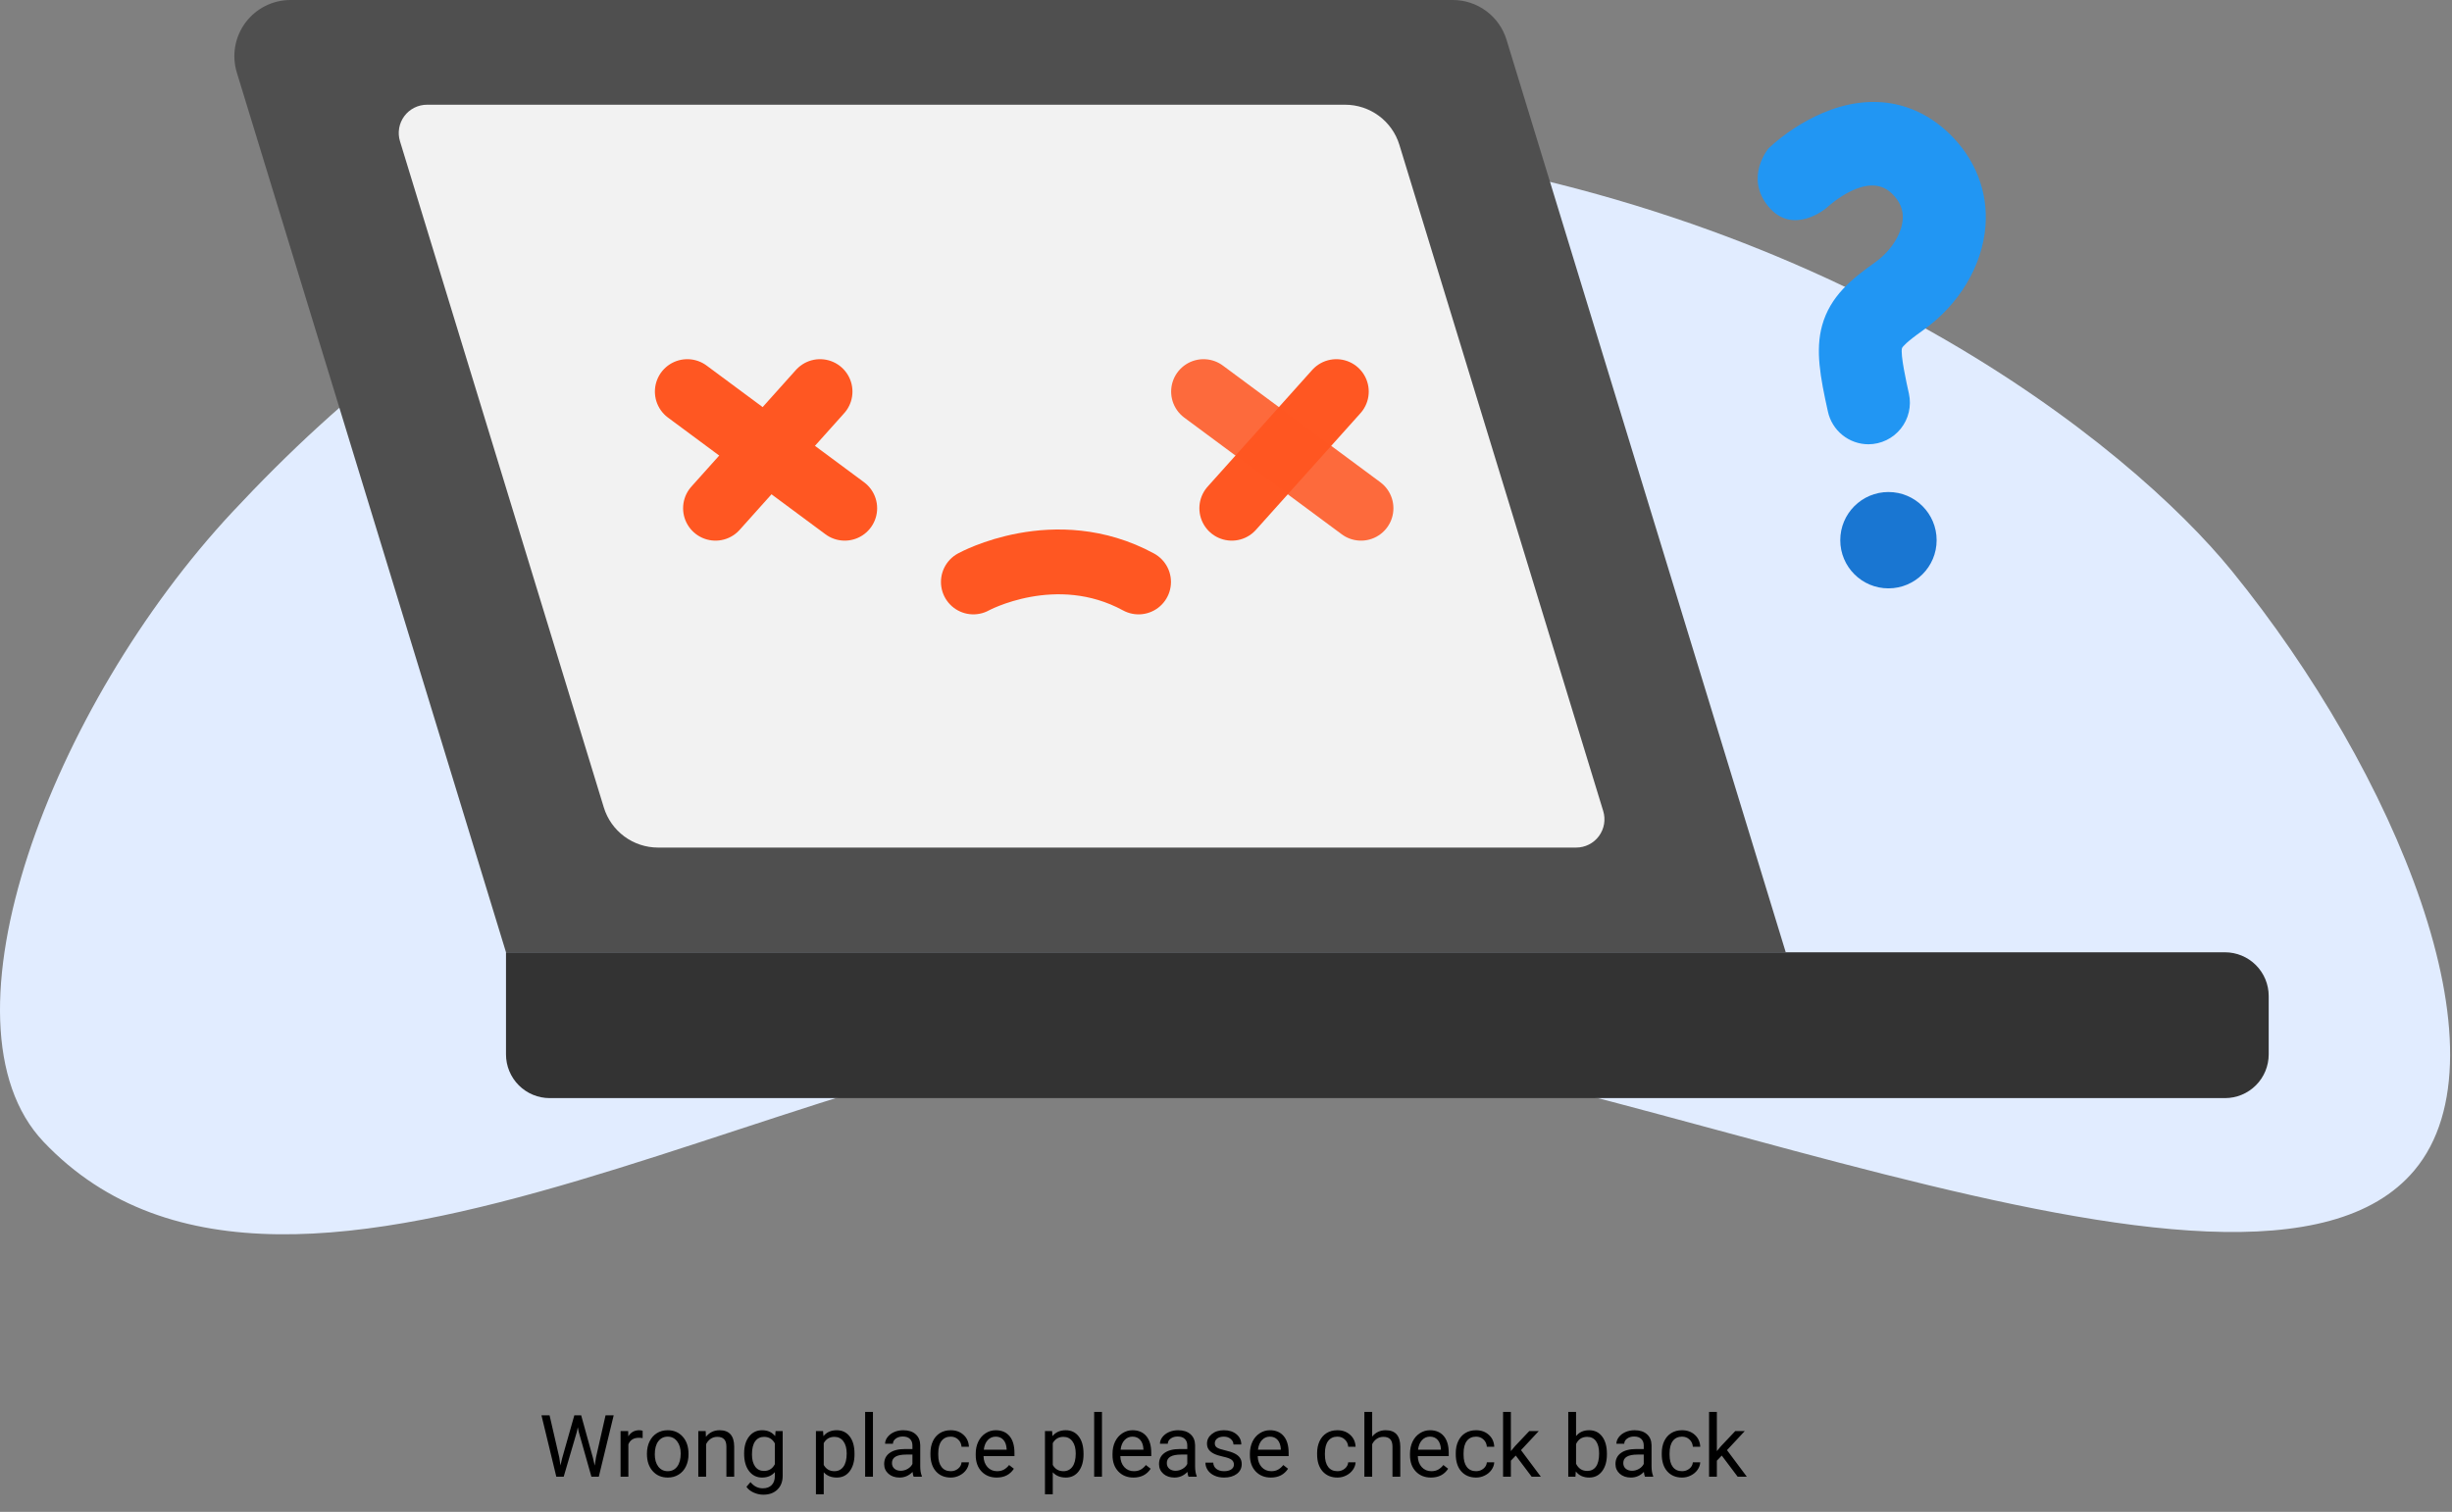 <svg width="681" height="420" viewBox="0 0 681 420" fill="none" xmlns="http://www.w3.org/2000/svg">
<rect x="0" y="0" width="681" height="420" fill="#808080" stroke="none"/>
<path d="M12.087 317.19C-19.112 284.242 14.262 196.096 64.586 142.191C125.779 76.653 210.141 21.524 373.206 40.271C507.856 55.759 591.456 123.668 619.891 158.651C665.108 214.249 697.776 292.693 670.543 325.136C624.844 379.594 436.03 286.936 333.613 285.047C231.197 283.158 81.752 390.639 12.087 317.19Z" fill="#E1ECFF"/>
<path d="M495.958 264.551H140.532L65.775 20.16C65.06 17.826 64.903 15.357 65.316 12.95C65.73 10.545 66.703 8.269 68.156 6.308C69.61 4.347 71.504 2.754 73.685 1.658C75.867 0.563 78.275 -0.005 80.716 3.61174e-05H403.488C406.83 -0.001 410.083 1.072 412.769 3.059C415.455 5.046 417.432 7.843 418.409 11.038L495.958 264.551Z" fill="#4F4F4F"/>
<path d="M437.751 235.458H182.762C179.391 235.458 176.108 234.376 173.397 232.371C170.686 230.367 168.69 227.545 167.702 224.322L111.09 39.243C110.729 38.069 110.65 36.826 110.857 35.615C111.065 34.405 111.554 33.26 112.285 32.272C113.015 31.285 113.968 30.483 115.065 29.931C116.162 29.378 117.374 29.091 118.602 29.093H373.591C376.963 29.093 380.245 30.175 382.956 32.18C385.667 34.184 387.663 37.006 388.652 40.229L445.264 225.308C445.624 226.482 445.703 227.725 445.496 228.936C445.288 230.146 444.799 231.291 444.068 232.279C443.338 233.266 442.385 234.068 441.288 234.62C440.191 235.172 438.979 235.459 437.751 235.458V235.458Z" fill="#F2F2F2"/>
<path d="M140.532 264.551H617.947C621.167 264.551 624.256 265.83 626.533 268.108C628.811 270.385 630.09 273.474 630.09 276.695V292.916C630.09 296.137 628.811 299.226 626.533 301.503C624.256 303.781 621.167 305.06 617.947 305.06H152.676C151.081 305.06 149.502 304.746 148.029 304.136C146.555 303.525 145.217 302.631 144.089 301.503C142.961 300.376 142.067 299.037 141.457 297.564C140.846 296.09 140.532 294.511 140.532 292.916V264.551Z" fill="#333333"/>
<path d="M198.718 141.191L227.755 108.782" stroke="#FF5722" stroke-width="18" stroke-miterlimit="10" stroke-linecap="round"/>
<path d="M234.611 141.191L190.884 108.782" stroke="#FF5722" stroke-width="18" stroke-miterlimit="10" stroke-linecap="round"/>
<path d="M342.106 141.191L371.143 108.782" stroke="#FF5722" stroke-width="18" stroke-miterlimit="10" stroke-linecap="round"/>
<path d="M377.998 141.191L334.264 108.782" stroke="#FF5722" stroke-opacity="0.87" stroke-width="18" stroke-miterlimit="10" stroke-linecap="round"/>
<path d="M270.335 161.673C270.335 161.673 293.097 149.123 316.216 161.673" stroke="#FF5722" stroke-width="18" stroke-miterlimit="10" stroke-linecap="round"/>
<path d="M518.923 123.423C516.292 123.416 513.741 122.511 511.695 120.857C509.648 119.204 508.227 116.901 507.668 114.329C505.527 104.683 504.17 97.317 506.059 90.427C508.325 82.256 514.306 77.472 520.749 72.897C525.093 69.819 528.108 65.146 528.443 61.005C528.653 58.256 527.688 55.941 525.4 53.73C518.643 47.175 507.703 57.374 507.213 57.815C507.213 57.815 498.021 65.594 491.194 57.438C484.367 49.281 491.194 41.195 491.194 41.195C495.598 37.106 500.665 33.794 506.178 31.401C519.322 25.805 531.843 27.904 541.44 37.172C548.617 44.126 552.164 53.226 551.429 62.796C550.583 73.834 544.099 84.67 534.074 91.763C529.367 95.1 528.478 96.282 528.261 96.659C527.723 98.366 529.5 106.362 530.171 109.377C530.542 111.062 530.53 112.809 530.138 114.489C529.746 116.17 528.982 117.741 527.904 119.088C526.825 120.435 525.459 121.523 523.905 122.273C522.351 123.024 520.648 123.416 518.923 123.423V123.423Z" fill="#2196F3"/>
<path d="M524.484 163.449C531.875 163.449 537.866 157.458 537.866 150.068C537.866 142.677 531.875 136.686 524.484 136.686C517.093 136.686 511.102 142.677 511.102 150.068C511.102 157.458 517.093 163.449 524.484 163.449Z" fill="#1976D2"/>
<path d="M155.326 404.859L155.655 407.109L156.135 405.082L159.51 393.176H161.409L164.701 405.082L165.17 407.144L165.534 404.847L168.182 393.176H170.444L166.307 410.238H164.256L160.741 397.804L160.471 396.504L160.201 397.804L156.557 410.238H154.506L150.381 393.176H152.631L155.326 404.859ZM178.483 399.504C178.155 399.449 177.799 399.422 177.416 399.422C175.994 399.422 175.03 400.027 174.522 401.238V410.238H172.354V397.558H174.463L174.498 399.023C175.209 397.89 176.217 397.324 177.522 397.324C177.944 397.324 178.264 397.379 178.483 397.488V399.504ZM179.678 403.781C179.678 402.539 179.92 401.422 180.405 400.429C180.897 399.437 181.576 398.672 182.444 398.133C183.319 397.594 184.315 397.324 185.432 397.324C187.159 397.324 188.553 397.922 189.616 399.117C190.686 400.312 191.221 401.902 191.221 403.886V404.039C191.221 405.273 190.983 406.383 190.506 407.367C190.037 408.344 189.362 409.105 188.479 409.652C187.604 410.199 186.596 410.472 185.455 410.472C183.737 410.472 182.342 409.875 181.272 408.679C180.209 407.484 179.678 405.902 179.678 403.933V403.781ZM181.858 404.039C181.858 405.445 182.182 406.574 182.83 407.426C183.487 408.277 184.362 408.703 185.455 408.703C186.557 408.703 187.432 408.273 188.08 407.414C188.729 406.547 189.053 405.336 189.053 403.781C189.053 402.39 188.721 401.265 188.057 400.406C187.401 399.539 186.526 399.105 185.432 399.105C184.362 399.105 183.498 399.531 182.842 400.383C182.186 401.234 181.858 402.453 181.858 404.039ZM195.991 397.558L196.061 399.152C197.03 397.933 198.295 397.324 199.858 397.324C202.537 397.324 203.889 398.836 203.912 401.859V410.238H201.744V401.847C201.737 400.933 201.526 400.258 201.112 399.82C200.705 399.383 200.069 399.164 199.201 399.164C198.498 399.164 197.881 399.351 197.35 399.726C196.819 400.101 196.405 400.594 196.108 401.203V410.238H193.94V397.558H195.991ZM206.666 403.793C206.666 401.816 207.123 400.246 208.037 399.082C208.951 397.91 210.162 397.324 211.67 397.324C213.217 397.324 214.424 397.871 215.291 398.965L215.397 397.558H217.377V409.933C217.377 411.574 216.889 412.867 215.912 413.812C214.944 414.758 213.639 415.23 211.998 415.23C211.084 415.23 210.19 415.035 209.315 414.644C208.44 414.254 207.772 413.719 207.311 413.039L208.436 411.738C209.366 412.886 210.502 413.461 211.846 413.461C212.901 413.461 213.721 413.164 214.307 412.57C214.901 411.976 215.198 411.14 215.198 410.062V408.972C214.33 409.972 213.147 410.472 211.647 410.472C210.162 410.472 208.959 409.875 208.037 408.679C207.123 407.484 206.666 405.855 206.666 403.793ZM208.846 404.039C208.846 405.469 209.139 406.594 209.725 407.414C210.311 408.226 211.131 408.633 212.186 408.633C213.553 408.633 214.557 408.011 215.198 406.769V400.98C214.534 399.769 213.537 399.164 212.209 399.164C211.155 399.164 210.33 399.574 209.737 400.394C209.143 401.215 208.846 402.429 208.846 404.039ZM237.323 404.039C237.323 405.969 236.881 407.523 235.998 408.703C235.116 409.883 233.92 410.472 232.412 410.472C230.873 410.472 229.662 409.984 228.78 409.008V415.113H226.612V397.558H228.592L228.698 398.965C229.58 397.871 230.807 397.324 232.377 397.324C233.901 397.324 235.104 397.898 235.987 399.047C236.877 400.195 237.323 401.793 237.323 403.84V404.039ZM235.155 403.793C235.155 402.363 234.85 401.234 234.241 400.406C233.631 399.578 232.795 399.164 231.733 399.164C230.42 399.164 229.436 399.746 228.78 400.91V406.969C229.428 408.125 230.42 408.703 231.756 408.703C232.795 408.703 233.619 408.293 234.229 407.472C234.846 406.644 235.155 405.418 235.155 403.793ZM242.444 410.238H240.276V392.238H242.444V410.238ZM253.752 410.238C253.627 409.988 253.526 409.543 253.448 408.902C252.44 409.949 251.237 410.472 249.838 410.472C248.588 410.472 247.561 410.121 246.756 409.418C245.959 408.707 245.561 407.808 245.561 406.722C245.561 405.402 246.061 404.379 247.061 403.652C248.069 402.918 249.483 402.551 251.303 402.551H253.412V401.554C253.412 400.797 253.186 400.195 252.733 399.75C252.28 399.297 251.612 399.07 250.729 399.07C249.955 399.07 249.307 399.265 248.784 399.656C248.26 400.047 247.998 400.519 247.998 401.074H245.819C245.819 400.441 246.041 399.832 246.487 399.246C246.94 398.652 247.549 398.183 248.315 397.84C249.088 397.496 249.936 397.324 250.858 397.324C252.319 397.324 253.463 397.691 254.291 398.426C255.119 399.152 255.549 400.156 255.58 401.437V407.273C255.58 408.437 255.729 409.363 256.026 410.051V410.238H253.752ZM250.155 408.586C250.834 408.586 251.479 408.41 252.088 408.058C252.698 407.707 253.139 407.25 253.412 406.687V404.086H251.713C249.057 404.086 247.729 404.863 247.729 406.418C247.729 407.097 247.955 407.629 248.409 408.011C248.862 408.394 249.444 408.586 250.155 408.586ZM264.065 408.703C264.838 408.703 265.514 408.469 266.092 408C266.67 407.531 266.991 406.945 267.053 406.242H269.104C269.065 406.969 268.815 407.66 268.354 408.316C267.893 408.972 267.276 409.496 266.502 409.886C265.737 410.277 264.924 410.472 264.065 410.472C262.338 410.472 260.963 409.898 259.94 408.75C258.924 407.594 258.416 406.015 258.416 404.015V403.652C258.416 402.418 258.643 401.32 259.096 400.359C259.549 399.398 260.198 398.652 261.041 398.121C261.893 397.59 262.897 397.324 264.053 397.324C265.475 397.324 266.655 397.75 267.592 398.601C268.537 399.453 269.041 400.558 269.104 401.918H267.053C266.991 401.097 266.678 400.426 266.116 399.902C265.561 399.371 264.873 399.105 264.053 399.105C262.951 399.105 262.096 399.504 261.487 400.301C260.885 401.09 260.584 402.234 260.584 403.734V404.144C260.584 405.605 260.885 406.73 261.487 407.519C262.088 408.308 262.948 408.703 264.065 408.703ZM276.803 410.472C275.084 410.472 273.686 409.91 272.608 408.785C271.53 407.652 270.991 406.14 270.991 404.25V403.851C270.991 402.594 271.229 401.472 271.705 400.488C272.19 399.496 272.862 398.722 273.721 398.168C274.588 397.605 275.526 397.324 276.534 397.324C278.182 397.324 279.463 397.867 280.377 398.953C281.291 400.039 281.748 401.594 281.748 403.617V404.519H273.159C273.19 405.769 273.553 406.781 274.248 407.554C274.951 408.32 275.842 408.703 276.92 408.703C277.686 408.703 278.334 408.547 278.866 408.234C279.397 407.922 279.862 407.508 280.26 406.992L281.584 408.023C280.522 409.656 278.928 410.472 276.803 410.472ZM276.534 399.105C275.659 399.105 274.924 399.426 274.33 400.066C273.737 400.699 273.369 401.59 273.229 402.738H279.58V402.574C279.518 401.472 279.221 400.621 278.69 400.019C278.159 399.41 277.44 399.105 276.534 399.105ZM300.932 404.039C300.932 405.969 300.491 407.523 299.608 408.703C298.725 409.883 297.53 410.472 296.022 410.472C294.483 410.472 293.272 409.984 292.389 409.008V415.113H290.221V397.558H292.201L292.307 398.965C293.19 397.871 294.416 397.324 295.987 397.324C297.51 397.324 298.713 397.898 299.596 399.047C300.487 400.195 300.932 401.793 300.932 403.84V404.039ZM298.764 403.793C298.764 402.363 298.459 401.234 297.85 400.406C297.241 399.578 296.405 399.164 295.342 399.164C294.03 399.164 293.045 399.746 292.389 400.91V406.969C293.037 408.125 294.03 408.703 295.366 408.703C296.405 408.703 297.229 408.293 297.838 407.472C298.455 406.644 298.764 405.418 298.764 403.793ZM306.053 410.238H303.885V392.238H306.053V410.238ZM314.795 410.472C313.076 410.472 311.678 409.91 310.6 408.785C309.522 407.652 308.983 406.14 308.983 404.25V403.851C308.983 402.594 309.221 401.472 309.698 400.488C310.182 399.496 310.854 398.722 311.713 398.168C312.58 397.605 313.518 397.324 314.526 397.324C316.174 397.324 317.455 397.867 318.369 398.953C319.284 400.039 319.741 401.594 319.741 403.617V404.519H311.151C311.182 405.769 311.545 406.781 312.241 407.554C312.944 408.32 313.834 408.703 314.912 408.703C315.678 408.703 316.326 408.547 316.858 408.234C317.389 407.922 317.854 407.508 318.252 406.992L319.576 408.023C318.514 409.656 316.92 410.472 314.795 410.472ZM314.526 399.105C313.651 399.105 312.916 399.426 312.323 400.066C311.729 400.699 311.362 401.59 311.221 402.738H317.573V402.574C317.51 401.472 317.213 400.621 316.682 400.019C316.151 399.41 315.432 399.105 314.526 399.105ZM330.088 410.238C329.963 409.988 329.862 409.543 329.784 408.902C328.776 409.949 327.573 410.472 326.174 410.472C324.924 410.472 323.897 410.121 323.092 409.418C322.295 408.707 321.897 407.808 321.897 406.722C321.897 405.402 322.397 404.379 323.397 403.652C324.405 402.918 325.819 402.551 327.639 402.551H329.748V401.554C329.748 400.797 329.522 400.195 329.069 399.75C328.616 399.297 327.948 399.07 327.065 399.07C326.291 399.07 325.643 399.265 325.119 399.656C324.596 400.047 324.334 400.519 324.334 401.074H322.155C322.155 400.441 322.377 399.832 322.823 399.246C323.276 398.652 323.885 398.183 324.651 397.84C325.424 397.496 326.272 397.324 327.194 397.324C328.655 397.324 329.799 397.691 330.627 398.426C331.455 399.152 331.885 400.156 331.916 401.437V407.273C331.916 408.437 332.065 409.363 332.362 410.051V410.238H330.088ZM326.491 408.586C327.17 408.586 327.815 408.41 328.424 408.058C329.034 407.707 329.475 407.25 329.748 406.687V404.086H328.049C325.393 404.086 324.065 404.863 324.065 406.418C324.065 407.097 324.291 407.629 324.744 408.011C325.198 408.394 325.78 408.586 326.491 408.586ZM342.698 406.875C342.698 406.289 342.475 405.836 342.03 405.515C341.592 405.187 340.823 404.906 339.721 404.672C338.627 404.437 337.756 404.156 337.108 403.828C336.467 403.5 335.991 403.109 335.678 402.656C335.373 402.203 335.221 401.664 335.221 401.039C335.221 400 335.659 399.121 336.534 398.402C337.416 397.683 338.541 397.324 339.909 397.324C341.346 397.324 342.51 397.695 343.401 398.437C344.299 399.179 344.748 400.129 344.748 401.285H342.569C342.569 400.691 342.315 400.179 341.807 399.75C341.307 399.32 340.674 399.105 339.909 399.105C339.119 399.105 338.502 399.277 338.057 399.621C337.612 399.965 337.389 400.414 337.389 400.969C337.389 401.492 337.596 401.886 338.01 402.152C338.424 402.418 339.17 402.672 340.248 402.914C341.334 403.156 342.213 403.445 342.885 403.781C343.557 404.117 344.053 404.523 344.373 405C344.701 405.469 344.866 406.043 344.866 406.722C344.866 407.855 344.412 408.765 343.506 409.453C342.6 410.133 341.424 410.472 339.979 410.472C338.963 410.472 338.065 410.293 337.284 409.933C336.502 409.574 335.889 409.074 335.444 408.433C335.006 407.785 334.787 407.086 334.787 406.336H336.955C336.994 407.062 337.284 407.64 337.823 408.07C338.369 408.492 339.088 408.703 339.979 408.703C340.799 408.703 341.455 408.539 341.948 408.211C342.448 407.875 342.698 407.429 342.698 406.875ZM352.951 410.472C351.233 410.472 349.834 409.91 348.756 408.785C347.678 407.652 347.139 406.14 347.139 404.25V403.851C347.139 402.594 347.377 401.472 347.854 400.488C348.338 399.496 349.01 398.722 349.869 398.168C350.737 397.605 351.674 397.324 352.682 397.324C354.33 397.324 355.612 397.867 356.526 398.953C357.44 400.039 357.897 401.594 357.897 403.617V404.519H349.307C349.338 405.769 349.701 406.781 350.397 407.554C351.1 408.32 351.991 408.703 353.069 408.703C353.834 408.703 354.483 408.547 355.014 408.234C355.545 407.922 356.01 407.508 356.409 406.992L357.733 408.023C356.67 409.656 355.076 410.472 352.951 410.472ZM352.682 399.105C351.807 399.105 351.073 399.426 350.479 400.066C349.885 400.699 349.518 401.59 349.377 402.738H355.729V402.574C355.666 401.472 355.369 400.621 354.838 400.019C354.307 399.41 353.588 399.105 352.682 399.105ZM371.455 408.703C372.229 408.703 372.905 408.469 373.483 408C374.061 407.531 374.381 406.945 374.444 406.242H376.494C376.455 406.969 376.205 407.66 375.744 408.316C375.284 408.972 374.666 409.496 373.893 409.886C373.127 410.277 372.315 410.472 371.455 410.472C369.729 410.472 368.354 409.898 367.33 408.75C366.315 407.594 365.807 406.015 365.807 404.015V403.652C365.807 402.418 366.034 401.32 366.487 400.359C366.94 399.398 367.588 398.652 368.432 398.121C369.284 397.59 370.287 397.324 371.444 397.324C372.866 397.324 374.045 397.75 374.983 398.601C375.928 399.453 376.432 400.558 376.494 401.918H374.444C374.381 401.097 374.069 400.426 373.506 399.902C372.951 399.371 372.264 399.105 371.444 399.105C370.342 399.105 369.487 399.504 368.877 400.301C368.276 401.09 367.975 402.234 367.975 403.734V404.144C367.975 405.605 368.276 406.73 368.877 407.519C369.479 408.308 370.338 408.703 371.455 408.703ZM381.1 399.094C382.061 397.914 383.311 397.324 384.85 397.324C387.53 397.324 388.881 398.836 388.905 401.859V410.238H386.737V401.847C386.729 400.933 386.518 400.258 386.104 399.82C385.698 399.383 385.061 399.164 384.194 399.164C383.491 399.164 382.873 399.351 382.342 399.726C381.811 400.101 381.397 400.594 381.1 401.203V410.238H378.932V392.238H381.1V399.094ZM397.412 410.472C395.694 410.472 394.295 409.91 393.217 408.785C392.139 407.652 391.6 406.14 391.6 404.25V403.851C391.6 402.594 391.838 401.472 392.315 400.488C392.799 399.496 393.471 398.722 394.33 398.168C395.198 397.605 396.135 397.324 397.143 397.324C398.791 397.324 400.073 397.867 400.987 398.953C401.901 400.039 402.358 401.594 402.358 403.617V404.519H393.768C393.799 405.769 394.162 406.781 394.858 407.554C395.561 408.32 396.451 408.703 397.53 408.703C398.295 408.703 398.944 408.547 399.475 408.234C400.006 407.922 400.471 407.508 400.869 406.992L402.194 408.023C401.131 409.656 399.537 410.472 397.412 410.472ZM397.143 399.105C396.268 399.105 395.534 399.426 394.94 400.066C394.346 400.699 393.979 401.59 393.838 402.738H400.19V402.574C400.127 401.472 399.83 400.621 399.299 400.019C398.768 399.41 398.049 399.105 397.143 399.105ZM409.963 408.703C410.737 408.703 411.412 408.469 411.991 408C412.569 407.531 412.889 406.945 412.951 406.242H415.002C414.963 406.969 414.713 407.66 414.252 408.316C413.791 408.972 413.174 409.496 412.401 409.886C411.635 410.277 410.823 410.472 409.963 410.472C408.237 410.472 406.862 409.898 405.838 408.75C404.823 407.594 404.315 406.015 404.315 404.015V403.652C404.315 402.418 404.541 401.32 404.994 400.359C405.448 399.398 406.096 398.652 406.94 398.121C407.791 397.59 408.795 397.324 409.951 397.324C411.373 397.324 412.553 397.75 413.491 398.601C414.436 399.453 414.94 400.558 415.002 401.918H412.951C412.889 401.097 412.576 400.426 412.014 399.902C411.459 399.371 410.772 399.105 409.951 399.105C408.85 399.105 407.994 399.504 407.385 400.301C406.784 401.09 406.483 402.234 406.483 403.734V404.144C406.483 405.605 406.784 406.73 407.385 407.519C407.987 408.308 408.846 408.703 409.963 408.703ZM420.979 404.367L419.619 405.785V410.238H417.451V392.238H419.619V403.125L420.78 401.73L424.729 397.558H427.366L422.432 402.855L427.94 410.238H425.397L420.979 404.367ZM446.291 404.039C446.291 405.976 445.846 407.535 444.955 408.715C444.065 409.886 442.869 410.472 441.369 410.472C439.768 410.472 438.53 409.906 437.655 408.773L437.549 410.238H435.557V392.238H437.725V398.953C438.6 397.867 439.807 397.324 441.346 397.324C442.885 397.324 444.092 397.906 444.967 399.07C445.85 400.234 446.291 401.828 446.291 403.851V404.039ZM444.123 403.793C444.123 402.316 443.838 401.176 443.268 400.371C442.698 399.566 441.877 399.164 440.807 399.164C439.377 399.164 438.35 399.828 437.725 401.156V406.64C438.389 407.969 439.424 408.633 440.83 408.633C441.869 408.633 442.678 408.23 443.256 407.426C443.834 406.621 444.123 405.41 444.123 403.793ZM456.862 410.238C456.737 409.988 456.635 409.543 456.557 408.902C455.549 409.949 454.346 410.472 452.948 410.472C451.698 410.472 450.67 410.121 449.866 409.418C449.069 408.707 448.67 407.808 448.67 406.722C448.67 405.402 449.17 404.379 450.17 403.652C451.178 402.918 452.592 402.551 454.412 402.551H456.522V401.554C456.522 400.797 456.295 400.195 455.842 399.75C455.389 399.297 454.721 399.07 453.838 399.07C453.065 399.07 452.416 399.265 451.893 399.656C451.369 400.047 451.108 400.519 451.108 401.074H448.928C448.928 400.441 449.151 399.832 449.596 399.246C450.049 398.652 450.659 398.183 451.424 397.84C452.198 397.496 453.045 397.324 453.967 397.324C455.428 397.324 456.573 397.691 457.401 398.426C458.229 399.152 458.659 400.156 458.69 401.437V407.273C458.69 408.437 458.838 409.363 459.135 410.051V410.238H456.862ZM453.264 408.586C453.944 408.586 454.588 408.41 455.198 408.058C455.807 407.707 456.248 407.25 456.522 406.687V404.086H454.823C452.166 404.086 450.838 404.863 450.838 406.418C450.838 407.097 451.065 407.629 451.518 408.011C451.971 408.394 452.553 408.586 453.264 408.586ZM467.174 408.703C467.948 408.703 468.623 408.469 469.201 408C469.78 407.531 470.1 406.945 470.162 406.242H472.213C472.174 406.969 471.924 407.66 471.463 408.316C471.002 408.972 470.385 409.496 469.612 409.886C468.846 410.277 468.034 410.472 467.174 410.472C465.448 410.472 464.073 409.898 463.049 408.75C462.034 407.594 461.526 406.015 461.526 404.015V403.652C461.526 402.418 461.752 401.32 462.205 400.359C462.659 399.398 463.307 398.652 464.151 398.121C465.002 397.59 466.006 397.324 467.162 397.324C468.584 397.324 469.764 397.75 470.701 398.601C471.647 399.453 472.151 400.558 472.213 401.918H470.162C470.1 401.097 469.787 400.426 469.225 399.902C468.67 399.371 467.983 399.105 467.162 399.105C466.061 399.105 465.205 399.504 464.596 400.301C463.994 401.09 463.694 402.234 463.694 403.734V404.144C463.694 405.605 463.994 406.73 464.596 407.519C465.198 408.308 466.057 408.703 467.174 408.703ZM478.19 404.367L476.83 405.785V410.238H474.662V392.238H476.83V403.125L477.991 401.73L481.94 397.558H484.576L479.643 402.855L485.151 410.238H482.608L478.19 404.367Z" fill="black"/>
</svg>